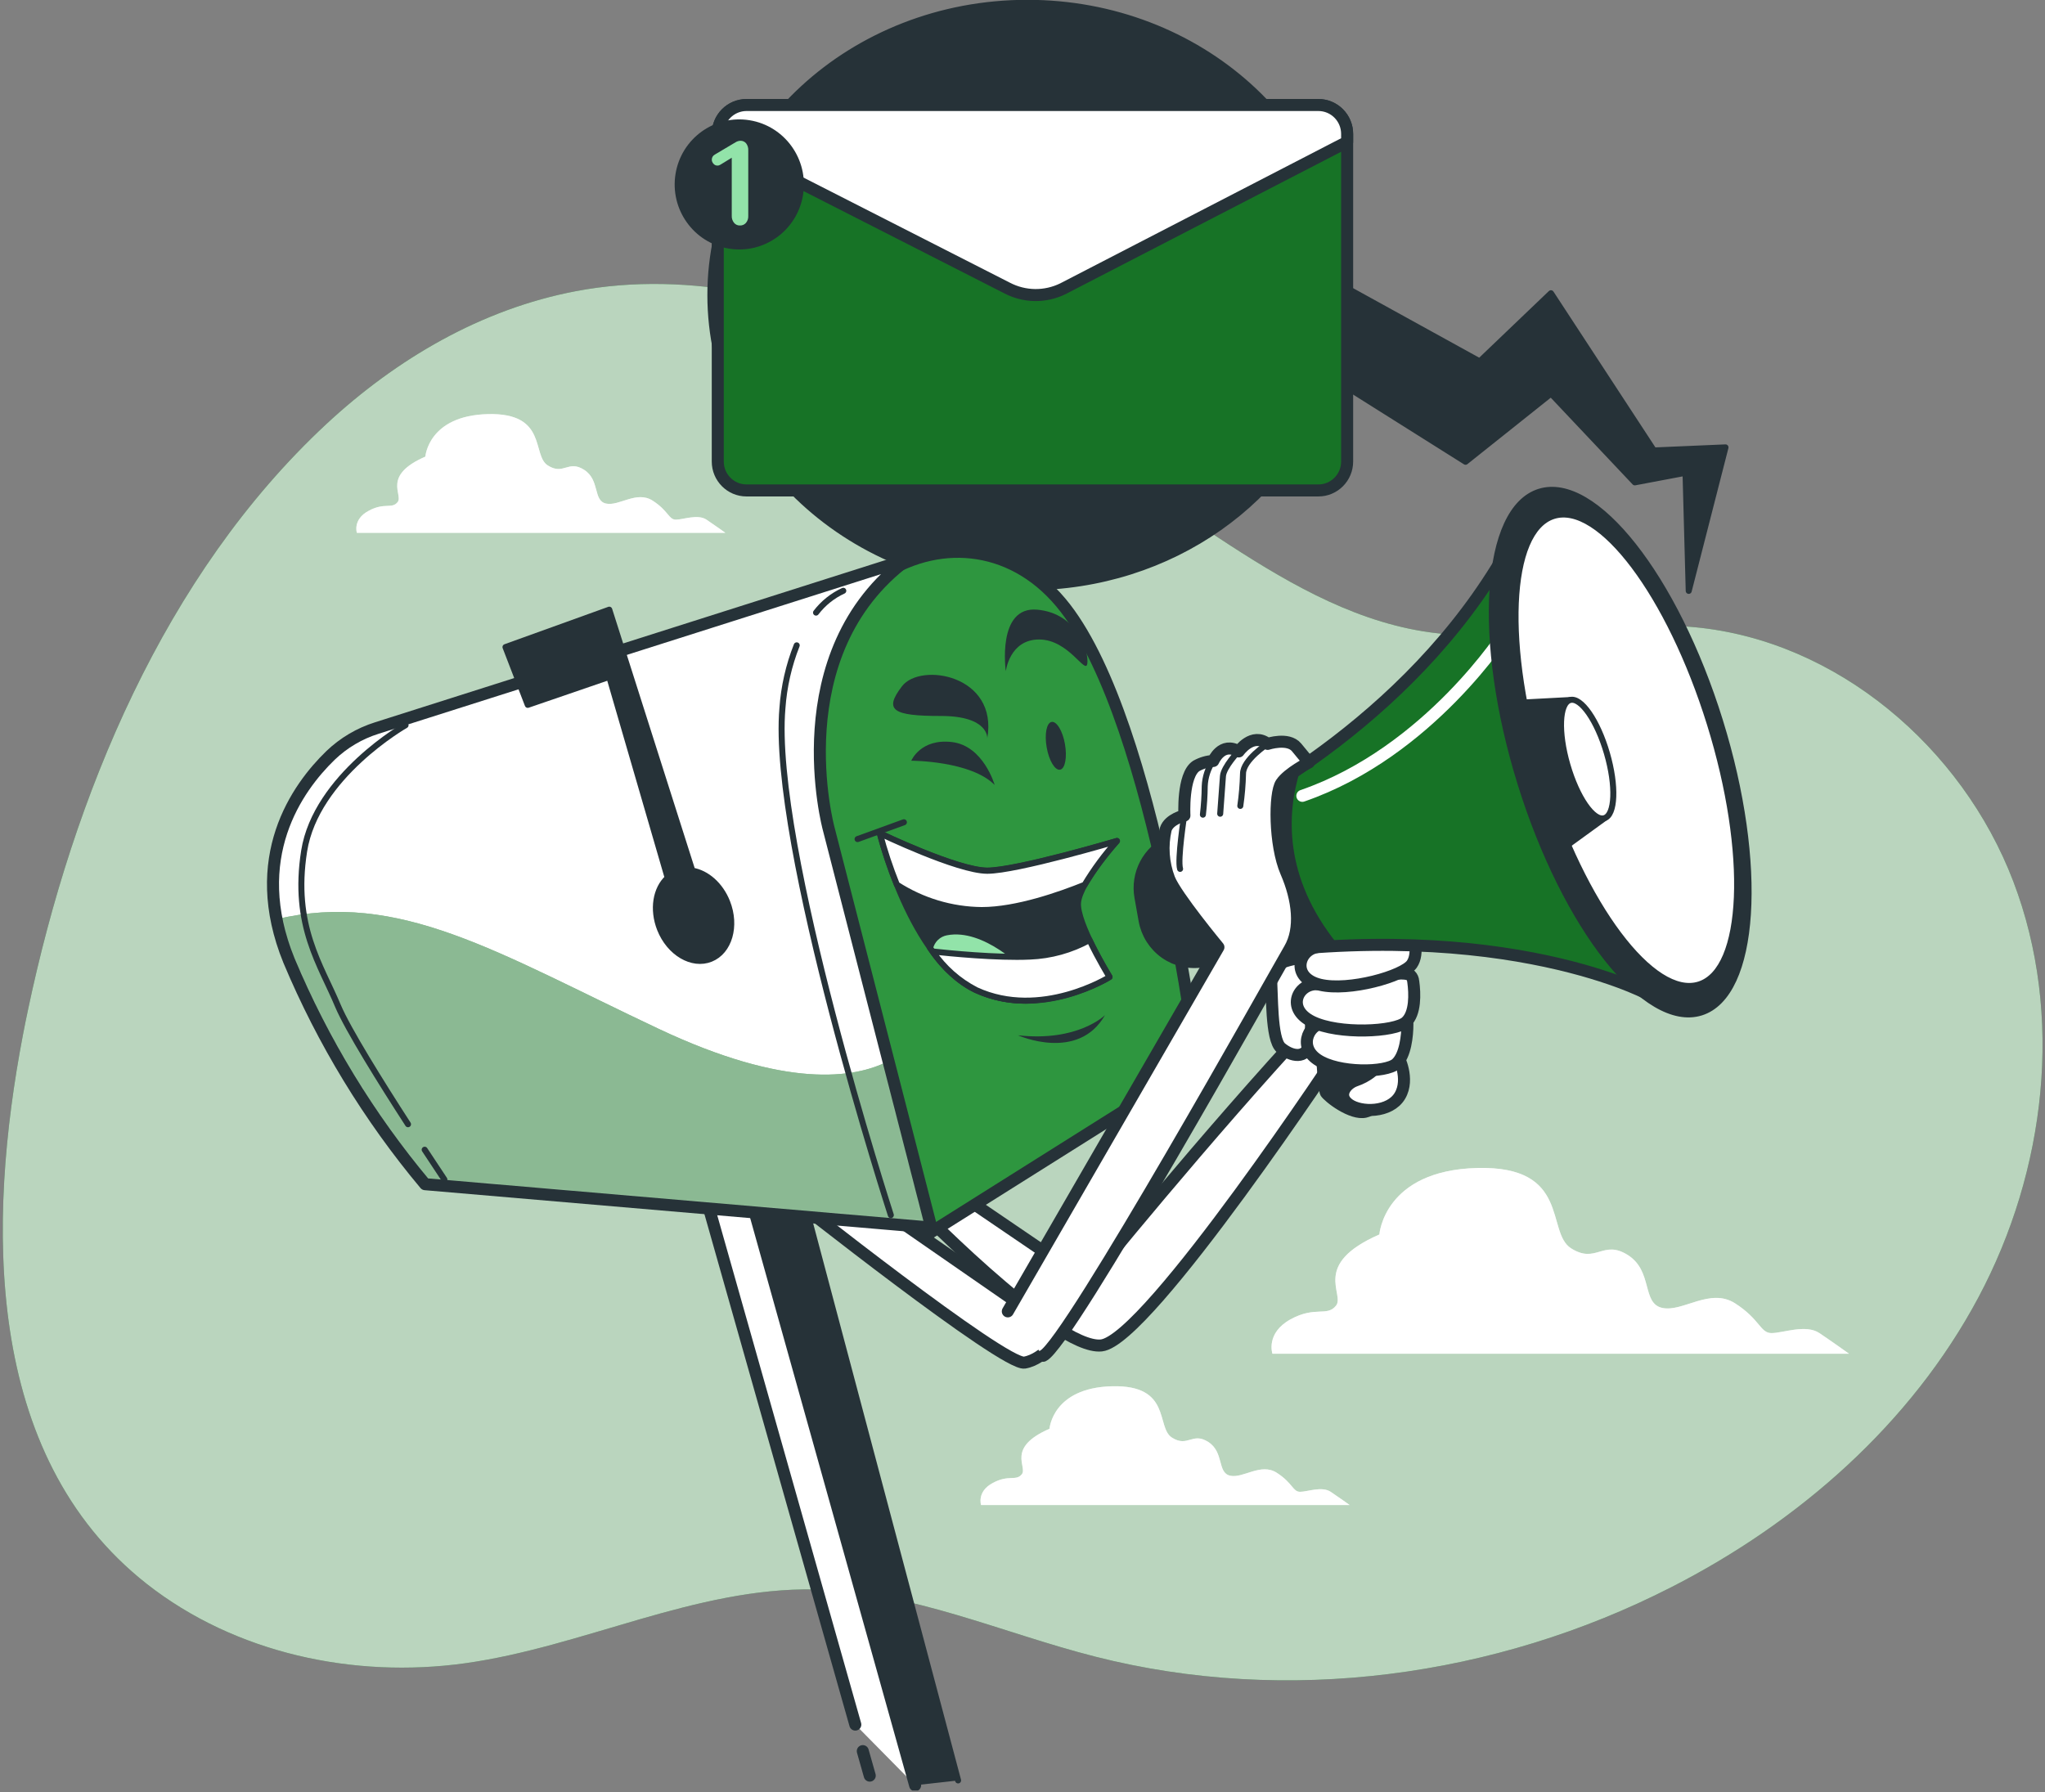 <svg width="340" height="298" viewBox="0 0 340 298" fill="none" xmlns="http://www.w3.org/2000/svg">
<rect x="0" y="0" width="340" height="298" fill="#808080" stroke="none"/>
<g clip-path="url(#clip0_7_505)">
<path d="M3.81 172.109C4.083 170.674 4.369 169.255 4.67 167.853C12.175 132.315 27.29 95.613 54.236 70.533C65.911 59.687 80.027 51.398 95.757 48.413C114.961 44.776 134.927 49.815 152.574 58.31C170.221 66.805 186.058 78.533 202.411 89.304C212.971 96.257 224.138 102.954 236.599 104.974C251.518 107.391 266.781 102.855 281.831 104.298C305.427 106.558 326.22 124.273 334.724 146.55C343.228 168.826 340.147 194.682 328.94 215.713C317.732 236.745 299.036 253.124 277.866 263.92C248.577 278.898 213.962 283.582 182.093 275.467C166.526 271.508 151.501 264.58 135.476 264.291C115.6 263.937 96.97 273.834 77.307 276.572C58.824 279.137 39.112 274.922 24.406 263.376C-2.867 241.932 -2.097 203.004 3.81 172.109Z" fill="#177326"/>
<path opacity="0.7" d="M3.81 172.109C4.083 170.674 4.369 169.255 4.67 167.853C12.175 132.315 27.29 95.613 54.236 70.533C65.911 59.687 80.027 51.398 95.757 48.413C114.961 44.776 134.927 49.815 152.574 58.31C170.221 66.805 186.058 78.533 202.411 89.304C212.971 96.257 224.138 102.954 236.599 104.974C251.518 107.391 266.781 102.855 281.831 104.298C305.427 106.558 326.22 124.273 334.724 146.55C343.228 168.826 340.147 194.682 328.94 215.713C317.732 236.745 299.036 253.124 277.866 263.92C248.577 278.898 213.962 283.582 182.093 275.467C166.526 271.508 151.501 264.58 135.476 264.291C115.6 263.937 96.97 273.834 77.307 276.572C58.824 279.137 39.112 274.922 24.406 263.376C-2.867 241.932 -2.097 203.004 3.81 172.109Z" fill="white"/>
<path d="M61.274 84.949C63.937 83.481 65.149 84.702 66.116 83.481C67.082 82.26 63.453 79.094 70.72 75.927C70.72 75.927 71.203 69.097 81.133 68.858C91.063 68.619 88.4 75.679 91.063 77.386C93.725 79.094 94.454 76.413 97.117 78.12C99.78 79.828 98.567 83.242 100.747 83.729C102.926 84.215 105.834 81.535 108.497 83.242C111.16 84.949 111.16 86.409 112.372 86.409C113.585 86.409 116.01 85.436 117.46 86.409C118.91 87.382 120.606 88.603 120.606 88.603H59.332C59.332 88.603 58.611 86.368 61.274 84.949Z" fill="white"/>
<path opacity="0.5" d="M61.274 84.949C63.937 83.481 65.149 84.702 66.116 83.481C67.082 82.26 63.453 79.094 70.72 75.927C70.72 75.927 71.203 69.097 81.133 68.858C91.063 68.619 88.4 75.679 91.063 77.386C93.725 79.094 94.454 76.413 97.117 78.12C99.78 79.828 98.567 83.242 100.747 83.729C102.926 84.215 105.834 81.535 108.497 83.242C111.16 84.949 111.16 86.409 112.372 86.409C113.585 86.409 116.01 85.436 117.46 86.409C118.91 87.382 120.606 88.603 120.606 88.603H59.332C59.332 88.603 58.611 86.368 61.274 84.949Z" fill="white"/>
<path d="M165.043 246.6C167.714 245.132 168.919 246.353 169.894 245.132C170.868 243.912 167.231 240.745 174.49 237.577C174.49 237.577 174.973 230.749 184.903 230.509C194.832 230.27 192.17 237.33 194.832 239.037C197.495 240.744 198.224 238.064 200.887 239.771C203.549 241.479 202.345 244.893 204.524 245.38C206.704 245.866 209.612 243.186 212.275 244.893C214.937 246.6 214.937 248.06 216.15 248.06C217.362 248.06 219.779 247.087 221.238 248.06C222.696 249.033 224.384 250.254 224.384 250.254H163.11C163.11 250.254 162.381 248.019 165.043 246.6Z" fill="white"/>
<path opacity="0.5" d="M165.043 246.6C167.714 245.132 168.919 246.353 169.894 245.132C170.868 243.912 167.231 240.745 174.49 237.577C174.49 237.577 174.973 230.749 184.903 230.509C194.832 230.27 192.17 237.33 194.832 239.037C197.495 240.744 198.224 238.064 200.887 239.771C203.549 241.479 202.345 244.893 204.524 245.38C206.704 245.866 209.612 243.186 212.275 244.893C214.937 246.6 214.937 248.06 216.15 248.06C217.362 248.06 219.779 247.087 221.238 248.06C222.696 249.033 224.384 250.254 224.384 250.254H163.11C163.11 250.254 162.381 248.019 165.043 246.6Z" fill="white"/>
<path d="M214.552 219.384C218.722 217.099 220.615 219.004 222.131 217.099C223.646 215.194 217.969 210.229 229.332 205.272C229.332 205.272 230.086 194.592 245.627 194.212C261.169 193.833 256.991 204.893 261.194 207.565C265.397 210.237 266.494 206.039 270.665 208.703C274.835 211.367 272.942 216.72 276.35 217.478C279.759 218.237 284.306 214.047 288.476 216.72C292.646 219.392 292.646 221.668 294.538 221.668C296.431 221.668 300.224 220.142 302.494 221.668C304.763 223.194 307.409 225.099 307.409 225.099H211.554C211.554 225.099 210.39 221.701 214.552 219.384Z" fill="white"/>
<path opacity="0.5" d="M214.552 219.384C218.722 217.099 220.615 219.004 222.131 217.099C223.646 215.194 217.969 210.229 229.332 205.272C229.332 205.272 230.086 194.592 245.627 194.212C261.169 193.833 256.991 204.893 261.194 207.565C265.397 210.237 266.494 206.039 270.665 208.703C274.835 211.367 272.942 216.72 276.35 217.478C279.759 218.237 284.306 214.047 288.476 216.72C292.646 219.392 292.646 221.668 294.538 221.668C296.431 221.668 300.224 220.142 302.494 221.668C304.763 223.194 307.409 225.099 307.409 225.099H211.554C211.554 225.099 210.39 221.701 214.552 219.384Z" fill="white"/>
<path d="M170.803 0.47C199.404 0.47 222.663 21.477 223.474 47.662L246.013 60.091L257.859 48.759L274.966 74.904L286.878 74.392L280.766 98.252L280.234 78.615L271.803 80.207L257.876 65.452L243.661 76.784L221.385 62.764C214.962 82.92 194.767 97.65 170.819 97.65C141.71 97.65 118.107 75.894 118.107 49.056C118.107 22.219 141.694 0.47 170.803 0.47Z" fill="#263238" stroke="#263238" stroke-linecap="round" stroke-linejoin="round"/>
<path d="M124.112 17.468H219.198C221.835 17.468 223.974 19.621 223.974 22.276V76.743C223.974 79.398 221.835 81.551 219.198 81.551H124.112C121.474 81.551 119.336 79.398 119.336 76.743V22.276C119.336 19.621 121.474 17.468 124.112 17.468Z" fill="#177326" stroke="#263238" stroke-width="2" stroke-linecap="round" stroke-linejoin="round"/>
<path d="M167.477 47.91L119.336 23.39V22.268C119.336 20.993 119.839 19.77 120.735 18.868C121.631 17.967 122.845 17.46 124.112 17.46H219.198C220.464 17.46 221.679 17.967 222.575 18.868C223.471 19.77 223.974 20.993 223.974 22.268V23.596L176.71 48.017C175.268 48.722 173.683 49.08 172.081 49.062C170.478 49.043 168.902 48.649 167.477 47.91Z" fill="white" stroke="#263238" stroke-width="2" stroke-linecap="round" stroke-linejoin="round"/>
<path d="M121.184 41.34C115.329 40.379 111.357 34.822 112.311 28.928C113.266 23.035 118.786 19.036 124.64 19.997C130.495 20.957 134.467 26.514 133.513 32.408C132.558 38.302 127.038 42.301 121.184 41.34Z" fill="#263238"/>
<path d="M122.046 37.057C121.771 36.719 121.634 36.289 121.661 35.853V26.228L119.776 27.383C119.629 27.482 119.454 27.534 119.277 27.531C119.151 27.534 119.027 27.508 118.914 27.455C118.8 27.402 118.7 27.324 118.621 27.226C118.531 27.133 118.46 27.024 118.412 26.904C118.364 26.783 118.341 26.654 118.343 26.525C118.346 26.354 118.394 26.187 118.484 26.042C118.573 25.897 118.7 25.779 118.851 25.7L122.283 23.663C122.529 23.506 122.812 23.418 123.103 23.407C123.281 23.402 123.458 23.438 123.621 23.51C123.784 23.583 123.929 23.692 124.045 23.828C124.303 24.168 124.431 24.589 124.405 25.016V35.919C124.426 36.336 124.288 36.746 124.02 37.065C123.897 37.205 123.746 37.315 123.576 37.389C123.406 37.463 123.222 37.499 123.037 37.494C122.849 37.504 122.662 37.469 122.49 37.393C122.318 37.317 122.166 37.202 122.046 37.057Z" fill="#92E3A9"/>
<path d="M223.253 173.824C223.253 173.824 190.892 222.897 183.108 223.722C175.325 224.546 150.747 198.979 150.747 198.979L157.711 197.33L180.905 213.115C180.905 213.115 200.723 188.62 218.141 169.898L223.253 173.824Z" fill="white" stroke="#263238" stroke-width="2" stroke-linecap="round" stroke-linejoin="round"/>
<path d="M217.494 159.177C217.494 159.177 211.005 159.457 211.283 162.303C211.562 165.148 211.283 172.818 212.979 174.245C214.675 175.672 217.215 176.233 217.78 173.42C218.346 170.608 217.494 159.177 217.494 159.177Z" fill="white" stroke="#263238" stroke-width="2" stroke-linecap="round" stroke-linejoin="round"/>
<path d="M219.189 172.562C219.189 172.562 219.476 181.09 220.009 181.94C220.541 182.789 224.531 185.923 227.071 185.354C229.611 184.785 228.767 182.228 228.767 180.81V158.352H219.165L219.189 172.562Z" fill="#263238" stroke="#263238" stroke-linecap="round" stroke-linejoin="round"/>
<path d="M232.462 175.672C232.462 175.672 234.436 179.367 232.748 182.212C231.061 185.057 226.252 185.057 224.269 183.631C222.286 182.204 223.712 180.224 225.4 179.655C227.087 179.086 229.357 177.659 229.357 175.96C229.357 174.261 231.618 174.55 232.462 175.672Z" fill="white" stroke="#263238" stroke-width="2" stroke-linecap="round" stroke-linejoin="round"/>
<path d="M233.994 170.278C233.994 172.224 233.666 175.49 232.142 176.876C230.422 178.402 222.507 178.525 219.034 176.191C215.56 173.857 217.87 169.841 220.5 170.096C222.679 170.311 225.014 169.775 227.226 169.494C228.472 169.338 232.863 168.356 233.723 169.272C233.919 169.559 234.003 169.908 233.961 170.253L233.994 170.278Z" fill="white" stroke="#263238" stroke-width="2" stroke-linecap="round" stroke-linejoin="round"/>
<path d="M234.969 163.234C235.239 165.197 235.362 168.513 233.764 169.948C231.954 171.597 222.573 172.059 218.141 169.882C213.708 167.705 215.814 163.523 218.96 163.663C221.573 163.771 224.269 163.111 226.841 162.723C228.292 162.509 233.396 161.313 234.518 162.195C234.782 162.455 234.938 162.806 234.952 163.177L234.969 163.234Z" fill="white" stroke="#263238" stroke-width="2" stroke-linecap="round" stroke-linejoin="round"/>
<path d="M234.42 153.519C235.116 155.375 235.968 158.583 234.723 160.34C233.306 162.327 224.269 164.884 219.476 163.746C214.683 162.608 215.798 158.063 218.911 157.494C221.483 157.024 223.966 155.779 226.391 154.83C227.759 154.294 232.437 152.001 233.764 152.603C234.07 152.789 234.295 153.084 234.395 153.428L234.42 153.519Z" fill="white" stroke="#263238" stroke-width="2" stroke-linecap="round" stroke-linejoin="round"/>
<path d="M159.292 296.052L133.485 198.93H124.751L152.148 296.852" fill="#263238"/>
<path d="M159.292 296.052L133.485 198.93H124.751L152.148 296.852" stroke="#263238" stroke-linecap="round" stroke-linejoin="round"/>
<path d="M142.202 286.766L117.206 198.534L124.751 198.93L152.148 296.852" fill="white"/>
<path d="M142.202 286.766L117.206 198.534L124.751 198.93L152.148 296.852" stroke="#263238" stroke-width="2" stroke-linecap="round" stroke-linejoin="round"/>
<path d="M144.602 295.252L143.447 291.178" stroke="#263238" stroke-width="2" stroke-linecap="round" stroke-linejoin="round"/>
<path d="M176.554 221.742C176.554 221.742 173.728 226.006 170.336 226.575C166.944 227.144 131.084 198.715 131.084 198.715L145.774 200.414L176.554 221.742Z" fill="white" stroke="#263238" stroke-width="2" stroke-linecap="round" stroke-linejoin="round"/>
<path d="M198.988 177.089C198.988 177.089 192.237 120.734 177.146 101.146C160.654 79.702 127.514 97.154 134.265 131.521C139.443 157.913 154.517 205.064 154.517 205.064L198.988 177.089Z" fill="#2E963F" stroke="#263238" stroke-width="2" stroke-linecap="round" stroke-linejoin="round"/>
<path d="M150.878 93.015L62.658 121.057C59.77 121.96 57.129 123.524 54.941 125.626C49.378 131.02 41.079 142.624 48.051 159.738C53.696 173.202 61.324 185.733 70.679 196.909L154.843 204.126L137.77 137.774C137.77 137.774 129.839 108.603 150.878 93.015Z" fill="white"/>
<mask id="mask0_7_505" style="mask-type:luminance" maskUnits="userSpaceOnUse" x="45" y="93" width="110" height="112">
<path d="M150.878 93.015L62.658 121.057C59.77 121.96 57.129 123.524 54.941 125.626C49.378 131.02 41.079 142.624 48.051 159.738C53.696 173.202 61.324 185.733 70.679 196.909L154.843 204.126L137.77 137.774C137.77 137.774 129.839 108.603 150.878 93.015Z" fill="white"/>
</mask>
<g mask="url(#mask0_7_505)">
<path d="M109.513 171.078C130.732 181.09 142.079 179.325 147.724 176.439L154.843 204.126L70.671 196.934C61.316 185.758 53.688 173.227 48.042 159.762C47.126 157.533 46.429 155.218 45.962 152.851C66.419 148.001 82.641 158.402 109.513 171.078Z" fill="#177326"/>
<path opacity="0.5" d="M109.513 171.078C130.732 181.09 142.079 179.325 147.724 176.439L154.843 204.126L70.671 196.934C61.316 185.758 53.688 173.227 48.042 159.762C47.126 157.533 46.429 155.218 45.962 152.851C66.419 148.001 82.641 158.402 109.513 171.078Z" fill="white"/>
</g>
<path d="M150.878 93.015L62.658 121.057C59.77 121.96 57.129 123.524 54.941 125.626C49.378 131.02 41.079 142.624 48.051 159.738C53.696 173.202 61.324 185.733 70.679 196.909L154.843 204.126L137.77 137.774C137.77 137.774 129.839 108.603 150.878 93.015Z" stroke="#263238" stroke-width="2" stroke-linecap="round" stroke-linejoin="round"/>
<path d="M101.295 101.378L115.108 144.777C117.46 145.164 119.754 147.119 120.892 149.997C122.466 153.973 121.245 158.204 118.164 159.441C115.084 160.678 111.307 158.451 109.734 154.492C108.439 151.193 109.038 147.779 111.012 145.973L101.295 112.554L87.745 117.205L84.041 107.597L101.295 101.378Z" fill="#263238" stroke="#263238" stroke-linecap="round" stroke-linejoin="round"/>
<path d="M185.706 139.828C185.706 139.828 179.545 146.657 179.233 150.063C178.922 153.469 184.468 162.435 184.468 162.435C184.468 162.435 173.072 169.569 162.291 164.604C151.509 159.639 146.274 138.558 146.274 138.558C146.274 138.558 159.21 144.76 164.142 144.76C169.074 144.76 185.706 139.828 185.706 139.828Z" fill="#263238" stroke="#263238" stroke-linecap="round" stroke-linejoin="round"/>
<path d="M162.291 164.637C159.317 163.268 156.769 160.67 154.63 157.634C154.783 156.979 155.122 156.384 155.607 155.921C156.092 155.458 156.701 155.147 157.359 155.028C163.831 153.783 170.606 160.917 170.606 160.917C171.213 162.674 171.583 164.504 171.704 166.36C168.474 166.56 165.244 165.968 162.291 164.637Z" fill="#92E3A9" stroke="#263238" stroke-linecap="round" stroke-linejoin="round"/>
<path d="M171.229 159.061C174.7 158.926 178.094 157.984 181.142 156.307C182.641 159.49 184.477 162.468 184.477 162.468C184.477 162.468 173.08 169.602 162.299 164.637C159.389 163.138 156.899 160.929 155.056 158.212C157.58 158.492 165.805 159.317 171.229 159.061Z" fill="white" stroke="#263238" stroke-linecap="round" stroke-linejoin="round"/>
<path d="M164.142 144.793C169.058 144.793 185.706 139.845 185.706 139.845C183.69 142.096 181.89 144.534 180.331 147.127C176.235 148.777 169.033 151.325 163.216 151.325C158.212 151.278 153.322 149.812 149.108 147.094C147.989 144.31 147.042 141.46 146.274 138.558C146.274 138.558 159.21 144.793 164.142 144.793Z" fill="white" stroke="#263238" stroke-linecap="round" stroke-linejoin="round"/>
<path d="M165.371 130.525C165.371 130.525 163.52 124.018 158.284 123.391C153.049 122.764 151.509 126.492 151.509 126.492C151.509 126.492 161.398 126.492 165.371 130.525Z" fill="#263238"/>
<path d="M150.28 136.727L142.579 139.523" stroke="#263238" stroke-linecap="round" stroke-linejoin="round"/>
<path d="M174.023 124.29C174.408 126.475 175.399 128.133 176.243 127.985C177.087 127.836 177.439 125.939 177.062 123.745C176.685 121.552 175.678 119.894 174.842 120.042C174.006 120.191 173.629 122.063 174.023 124.29Z" fill="#263238"/>
<path d="M164.142 122.772C164.142 122.772 164.445 119.053 156.441 119.053C148.437 119.053 146.888 118.121 149.969 114.104C153.049 110.088 165.985 112.232 164.142 122.772Z" fill="#263238"/>
<path d="M167.223 111.613C167.223 111.613 167.837 106.335 172.761 106.335C177.685 106.335 180.47 112.232 180.773 110.368C181.077 108.504 179.233 101.997 172.458 101.378C165.682 100.76 167.223 111.613 167.223 111.613Z" fill="#263238"/>
<path d="M132.461 107.308C131.14 110.648 130.338 114.172 130.085 117.758C128.119 140.381 148.109 202.047 148.109 202.047" stroke="#263238" stroke-linecap="round" stroke-linejoin="round"/>
<path d="M140.203 98.236C138.421 99.056 136.866 100.302 135.672 101.865" stroke="#263238" stroke-linecap="round" stroke-linejoin="round"/>
<path d="M70.605 191.177C72.555 194.13 73.882 196.126 73.882 196.126" stroke="#263238" stroke-linecap="round" stroke-linejoin="round"/>
<path d="M67.427 120.587C67.427 120.587 52.532 129.073 50.566 141.519C48.6 153.964 53.376 160.488 56.186 167.259C57.825 171.144 63.371 180.043 67.836 186.938" stroke="#263238" stroke-linecap="round" stroke-linejoin="round"/>
<path d="M183.715 168.793C183.715 168.793 179.258 173.272 169.246 172.15C169.246 172.15 179.258 176.628 183.715 168.793Z" fill="#263238"/>
<path d="M273.688 165.173C273.688 165.173 247.61 151.408 200.01 159.845C197.821 160.231 195.57 159.728 193.749 158.447C191.927 157.165 190.685 155.209 190.293 153.008L189.605 149.14C189.275 147.283 189.57 145.369 190.444 143.701C191.319 142.033 192.722 140.708 194.431 139.935C207.072 134.22 236.484 118.368 251.944 88.99L273.688 165.173Z" fill="#177326" stroke="#263238" stroke-width="2" stroke-linecap="round" stroke-linejoin="round"/>
<path d="M250.396 104.941C250.396 104.941 237.664 125.049 216.527 132.331" stroke="white" stroke-width="2" stroke-linecap="round" stroke-linejoin="round"/>
<path d="M194.431 139.935C201.827 136.567 208.928 132.578 215.658 128.009C213.438 135.152 212.799 145.948 221.983 157.321C214.614 157.7 207.275 158.543 200.01 159.845C197.821 160.231 195.57 159.728 193.749 158.447C191.927 157.165 190.685 155.209 190.293 153.008L189.605 149.139C189.275 147.283 189.57 145.369 190.444 143.701C191.319 142.033 192.722 140.708 194.431 139.935Z" fill="#263238" stroke="#263238" stroke-linecap="round" stroke-linejoin="round"/>
<path d="M252.798 130.283C245.372 106.371 246.775 84.652 255.93 81.77C265.086 78.889 278.527 95.937 285.953 119.849C293.378 143.76 291.976 165.479 282.82 168.361C273.665 171.242 260.223 154.194 252.798 130.283Z" fill="#263238" stroke="#263238" stroke-linecap="round" stroke-linejoin="round"/>
<path d="M256.498 129.123C249.817 107.611 250.623 88.215 258.297 85.8C265.972 83.385 277.608 98.865 284.288 120.377C290.968 141.888 290.163 161.284 282.488 163.7C274.814 166.115 263.178 150.634 256.498 129.123Z" fill="white" stroke="#263238" stroke-linecap="round" stroke-linejoin="round"/>
<path d="M253.411 116.809L261.03 116.405L266.765 136.051L260.71 140.447C259.108 136.757 257.708 132.983 256.516 129.139C255.247 125.092 254.21 120.976 253.411 116.809Z" fill="#263238" stroke="#263238" stroke-linecap="round" stroke-linejoin="round"/>
<path d="M260.596 127.193C262.169 132.62 264.913 136.587 266.732 136.051C268.551 135.515 268.739 130.69 267.166 125.263C265.593 119.836 262.841 115.869 261.03 116.405C259.219 116.941 259.023 121.774 260.596 127.193Z" fill="white" stroke="#263238" stroke-linecap="round" stroke-linejoin="round"/>
<path d="M173.441 225.437C177.677 223.449 212.414 161.189 214.405 157.808C216.396 154.426 215.814 149.56 213.839 145.016C211.865 140.471 211.865 131.935 213.02 130.228C214.175 128.521 217.633 126.78 217.633 126.78C217.633 126.78 216.969 125.956 215.56 124.265C214.151 122.574 210.759 123.696 210.759 123.696C208.219 121.7 205.95 124.95 205.95 124.95C203.123 123.242 201.722 126.533 201.722 126.533C200.73 126.589 199.764 126.871 198.896 127.358C196.545 128.892 196.921 135.605 196.921 135.605C196.921 135.605 194.382 136.174 193.816 137.882C193.183 140.626 193.38 143.498 194.382 146.129C195.512 148.975 202.574 157.502 202.574 157.502L167.559 218.056" fill="white"/>
<path d="M173.441 225.437C177.677 223.449 212.414 161.189 214.405 157.808C216.396 154.426 215.814 149.56 213.839 145.016C211.865 140.471 211.865 131.935 213.02 130.228C214.175 128.521 217.633 126.78 217.633 126.78C217.633 126.78 216.969 125.956 215.56 124.265C214.151 122.574 210.759 123.696 210.759 123.696C208.219 121.7 205.95 124.95 205.95 124.95C203.123 123.242 201.722 126.533 201.722 126.533C200.73 126.589 199.764 126.871 198.896 127.358C196.545 128.892 196.921 135.605 196.921 135.605C196.921 135.605 194.382 136.174 193.816 137.882C193.183 140.626 193.38 143.498 194.382 146.129C195.512 148.975 202.574 157.502 202.574 157.502L167.559 218.056" stroke="#263238" stroke-width="2" stroke-linecap="round" stroke-linejoin="round"/>
<path d="M210.718 123.713C210.718 123.713 206.663 126.343 206.663 128.661C206.619 130.45 206.469 132.235 206.212 134.005" stroke="#263238" stroke-linecap="round" stroke-linejoin="round"/>
<path d="M205.909 124.925C205.909 124.925 203.451 127.523 203.328 129.049C203.205 130.574 202.869 135.308 202.869 135.308" stroke="#263238" stroke-linecap="round" stroke-linejoin="round"/>
<path d="M201.681 126.508C200.838 127.759 200.358 129.221 200.297 130.731C200.28 132.313 200.179 133.894 199.994 135.465" stroke="#263238" stroke-linecap="round" stroke-linejoin="round"/>
<path d="M196.88 135.605C196.88 135.605 195.742 142.946 196.2 144.48" stroke="#263238" stroke-linecap="round" stroke-linejoin="round"/>
</g>
<defs>
<clipPath id="clip0_7_505">
<rect width="340" height="297.735" fill="white" transform="matrix(-1 0 0 1 340 0)"/>
</clipPath>
</defs>
</svg>

